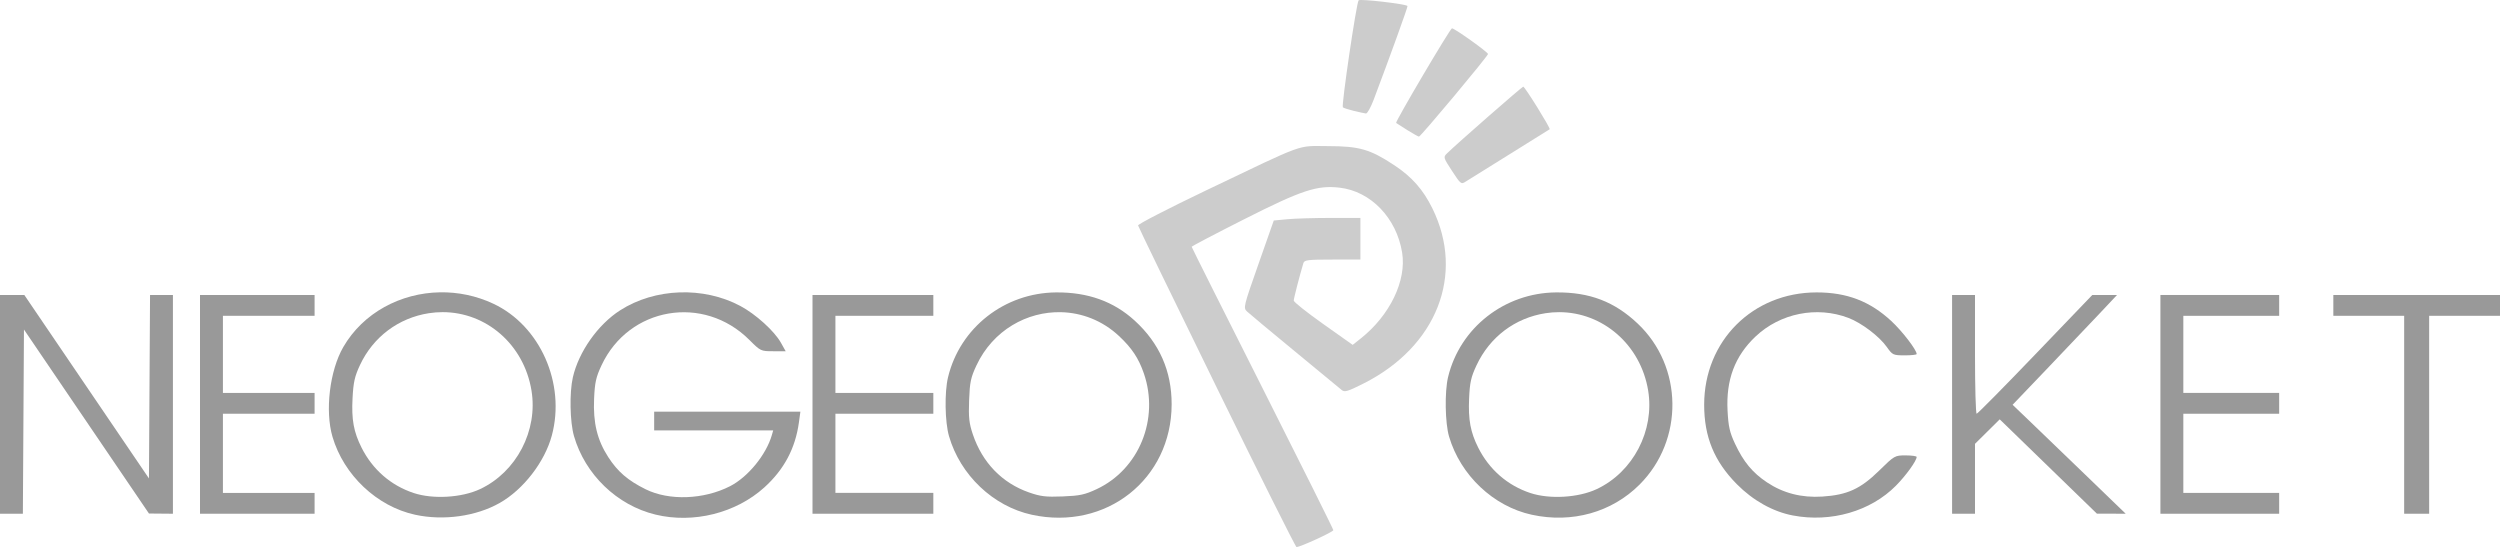 <?xml version="1.0" encoding="UTF-8" standalone="no"?>
<!-- Created with Inkscape (http://www.inkscape.org/) -->

<svg
   version="1.1"
   id="svg1594"
   width="480"
   height="105.034"
   viewBox="0 0 480 105.034"
   xmlns="http://www.w3.org/2000/svg"
   xmlns:svg="http://www.w3.org/2000/svg">
  <defs
     id="defs1598" />
  <g
     id="g3919"
     style="display:inline"
     transform="matrix(0.4,0,0,0.4,0,-0.563)">
    <g
       id="g4814"
       style="fill:#cccccc;fill-opacity:1;stroke:none">
      <path
         style="display:inline;fill:#cccccc;fill-opacity:1;stroke:none"
         d="m 649.827,54.631 c -2.57,-0.622 -4.934,-1.395 -5.252,-1.716 -0.774,-0.783 6.501,-50.155 7.567,-51.353 0.709,-0.796 22.473,1.72 23.467,2.714 0.257,0.257 -8.21,23.712 -16.236,44.975 -1.401,3.712 -3.071,6.697 -3.71,6.631 -0.639,-0.065 -3.265,-0.628 -5.836,-1.25 z"
         id="path4415" />
      <path
         style="display:inline;fill:#cccccc;fill-opacity:1;stroke:none"
         d="m 675.5,63.854 c -2.75,-1.709 -5.163,-3.252 -5.363,-3.427 C 669.583,59.939 696.102,15 696.944,15 c 1.269,0 17.328,11.455 17.293,12.335 C 714.196,28.388 681.919,67.007 681.102,66.981 680.771,66.971 678.25,65.563 675.5,63.854 Z"
         id="path4413" />
      <path
         style="display:inline;fill:#cccccc;fill-opacity:1;stroke:none"
         d="m 696.976,83.463 c -4.218,-6.475 -4.26,-6.623 -2.385,-8.46 4.818,-4.719 35.981,-31.992 36.562,-31.998 0.772,-0.007 13.192,20.001 12.69,20.444 -0.189,0.167 -8.859,5.575 -19.268,12.018 -10.409,6.443 -19.91,12.361 -21.115,13.15 -2.096,1.373 -2.377,1.15 -6.484,-5.155 z"
         id="path4411" />
      <path
         style="display:inline;fill:#cccccc;fill-opacity:1;stroke:none"
         d="m 584,187.368 c -20.625,-42.139 -37.601,-77.123 -37.725,-77.742 -0.124,-0.619 14.726,-8.268 33,-16.998 48.254,-23.052 42.924,-21.121 58.225,-21.087 15.012,0.034 20.112,1.504 31.708,9.14 8.45,5.564 13.903,11.734 18.339,20.749 15.654,31.815 2.108,66.321 -32.986,84.028 -7.606,3.837 -9.172,4.312 -10.5,3.183 -0.858,-0.73 -11.011,-9.105 -22.561,-18.611 -11.55,-9.506 -21.858,-18.096 -22.906,-19.09 -1.868,-1.77 -1.758,-2.226 5.457,-22.747 l 7.363,-20.941 6.543,-0.618 c 3.599,-0.34 12.955,-0.621 20.793,-0.625 L 653,106 v 10 10 h -13.433 c -11.926,0 -13.491,0.196 -13.957,1.75 C 623.754,133.94 621,144.657 621,145.688 c 0,0.676 6.365,5.733 14.144,11.24 l 14.144,10.012 3.843,-3.043 C 667.159,152.786 675.212,136.09 673.024,122.65 670.317,106.015 657.982,93.211 643,91.484 632.196,90.239 624.871,92.663 597.25,106.621 583.362,113.639 572,119.595 572,119.857 c 0,0.262 15.3,30.78 34,67.818 18.7,37.038 34,67.735 34,68.215 0,0.824 -15.91,8.118 -17.673,8.102 C 621.872,263.988 604.625,229.507 584,187.368 Z"
         id="path3917" />
    </g>
    <g
       id="g463"
       style="display:inline;stroke:none;fill:#999999;fill-opacity:1">
      <path
         id="path4393"
         style="display:inline;fill:#999999;fill-opacity:1;stroke:none"
         d="m 746.959,141.764 c -24.764,0.194 -46.174,16.955 -51.875,40.609 -1.704,7.072 -1.453,22.105 0.479,28.627 5.502,18.578 21.294,33.486 39.713,37.488 C 754.577,252.682 773.664,247.336 787,234 c 21.368,-21.368 20.95,-56.656 -0.918,-77.285 -11.181,-10.547 -23.039,-15.077 -39.123,-14.951 z m 1.449,9.482 c 20.843,0.015 39.06,15.537 42.699,37.572 3.183,19.272 -7.206,39.187 -24.721,47.383 -8.805,4.12 -22.529,4.926 -31.789,1.869 -10.977,-3.624 -19.774,-11.278 -25.055,-21.801 -3.71,-7.394 -4.821,-13.37 -4.375,-23.521 0.342,-7.78 0.908,-10.32 3.57,-16.006 6.36,-13.582 18.48,-22.726 33.131,-24.994 2.199,-0.34 4.383,-0.503 6.539,-0.502 z" />
      <path
         id="path4389"
         style="display:inline;fill:#999999;fill-opacity:1;stroke:none"
         d="m 506.959,141.764 c -24.812,0.195 -46.169,16.947 -51.902,40.713 -1.736,7.195 -1.502,21.47 0.461,28.271 5.394,18.689 21.22,33.712 39.758,37.74 35.631,7.742 67.056,-17.068 67.113,-52.988 0.025,-16.019 -5.876,-29.379 -17.766,-40.223 -10.088,-9.201 -22.441,-13.633 -37.664,-13.514 z m 2.451,9.498 c 9.835,0.259 19.675,3.939 27.693,11.418 6.147,5.733 9.446,10.696 11.953,17.982 7.53,21.887 -2.318,46.015 -22.67,55.539 -5.682,2.659 -8.077,3.173 -16.275,3.496 -8.124,0.321 -10.636,0.02 -16.232,-1.941 -12.897,-4.521 -22.332,-14.274 -26.902,-27.811 -1.807,-5.353 -2.113,-8.141 -1.801,-16.445 0.327,-8.698 0.791,-10.879 3.553,-16.758 7.911,-16.84 24.29,-25.913 40.682,-25.48 z" />
      <path
         id="path4383"
         style="display:inline;fill:#999999;fill-opacity:1;stroke:none"
         d="m 211.227,141.719 c -18.9,0.308 -36.93,9.807 -46.459,26.295 -6.509,11.263 -8.831,30.596 -5.172,43.055 5.404,18.399 21.351,33.437 39.68,37.42 13.592,2.953 29.223,0.774 40.578,-5.658 11.361,-6.435 21.609,-19.692 25.018,-32.357 6.714,-24.95 -5.602,-52.731 -28.049,-63.27 -8.233,-3.865 -17.005,-5.624 -25.596,-5.484 z m 1.209,9.52 c 20.91,-0.012 39.016,15.447 42.676,37.607 3.178,19.244 -7.222,39.163 -24.725,47.354 -8.805,4.12 -22.529,4.928 -31.789,1.871 -10.977,-3.624 -19.774,-11.278 -25.055,-21.801 -3.785,-7.542 -4.858,-13.442 -4.32,-23.719 0.403,-7.71 1.026,-10.485 3.584,-15.951 6.285,-13.431 18.475,-22.594 33.062,-24.852 2.21,-0.342 4.403,-0.508 6.566,-0.51 z" />
      <path
         style="display:inline;fill:#999999;fill-opacity:1;stroke:none"
         d="M 1154,200.5 V 153 h -17 -17 v -5 -5 h 40 40 v 5 5 h -17 -17 v 47.5 47.5 h -6 -6 z"
         id="path4409" />
      <path
         style="display:inline;fill:#999999;fill-opacity:1;stroke:none"
         d="M 1037,195.5 V 143 h 28.5 28.5 v 5 5 h -23 -23 v 18.5 18.5 h 23 23 v 5 5 h -23 -23 v 19 19 h 23 23 v 5 5 h -28.5 -28.5 z"
         id="path4407" />
      <path
         style="display:inline;fill:#999999;fill-opacity:1;stroke:none"
         d="M 937,195.5 V 143 h 5.5 5.5 v 28.5 c 0,15.675 0.358,28.5 0.796,28.5 0.438,0 13.106,-12.825 28.151,-28.5 l 27.355,-28.5 h 5.934 5.934 l -8.835,9.387 c -4.86,5.163 -16.138,17.022 -25.062,26.354 l -16.227,16.967 7.727,7.396 c 4.25,4.068 16.465,15.834 27.145,26.146 L 1020.336,248 l -6.918,-0.024 -6.918,-0.024 -23.314,-22.631 -23.314,-22.631 -5.936,5.874 L 948,214.437 v 16.781 16.781 h -5.5 -5.5 v -52.5 z"
         id="path4405" />
      <path
         style="display:inline;fill:#999999;fill-opacity:1;stroke:none"
         d="M 390,195.5 V 143 h 29 29 v 5 5 H 424.5 401 v 18.5 18.5 h 23.5 23.5 v 5 5 H 424.5 401 v 19 19 h 23.5 23.5 v 5 5 h -29 -29 z"
         id="path4403" />
      <path
         style="display:inline;fill:#999999;fill-opacity:1;stroke:none"
         d="M 96,195.5 V 143 h 27.5 27.5 v 5 5 h -22 -22 v 18.5 18.5 h 22 22 v 5 5 h -22 -22 v 19 19 h 22 22 v 5 5 H 123.5 96 Z"
         id="path4401" />
      <path
         style="display:inline;fill:#999999;fill-opacity:1;stroke:none"
         d="M 0,195.5 V 143 H 5.838 11.676 L 41.588,187.029 71.5,231.059 71.76,187.029 72.021,143 H 77.51 83 v 52.5 52.5 l -5.75,-0.05 -5.75,-0.05 -30,-44.158 -30,-44.158 -0.26,44.209 L 10.979,248 H 5.49 0 Z"
         id="path4399" />
      <path
         style="display:inline;fill:#999999;fill-opacity:1;stroke:none"
         d="m 860.568,248.835 c -9.568,-1.827 -19.157,-7.19 -26.929,-15.061 C 822.808,222.805 818,211.095 818,195.684 c 0,-30.638 23.318,-53.922 54,-53.922 14.523,0 25.559,4.232 35.828,13.739 5.225,4.837 12.172,13.876 12.172,15.837 0,0.364 -2.587,0.653 -5.75,0.641 -5.564,-0.021 -5.842,-0.151 -8.591,-4.036 -3.619,-5.114 -12.123,-11.551 -18.424,-13.945 -15.187,-5.77 -32.744,-2.25 -44.573,8.938 -9.924,9.386 -14.212,20.764 -13.433,35.647 0.395,7.558 1.032,10.378 3.566,15.793 4.062,8.68 8.387,13.913 15.335,18.552 7.792,5.204 16.608,7.473 26.56,6.837 11.974,-0.765 18.333,-3.663 27.267,-12.425 7.39,-7.248 7.55,-7.34 12.764,-7.34 2.904,0 5.277,0.338 5.275,0.75 -0.013,1.834 -5.122,8.919 -9.949,13.795 -12.156,12.281 -31.196,17.78 -49.477,14.289 z"
         id="path4397" />
      <path
         style="display:inline;fill:#999999;fill-opacity:1;stroke:none"
         d="m 314.645,248.416 c -18.483,-4.474 -33.808,-19.237 -39.137,-37.701 -1.946,-6.743 -2.217,-20.863 -0.539,-28.184 2.812,-12.277 12.036,-25.35 22.704,-32.181 16.698,-10.692 39.941,-11.533 57.676,-2.086 7.382,3.932 16.33,12.029 19.466,17.614 L 377.128,170 h -5.999 c -5.925,0 -6.065,-0.066 -11.403,-5.404 -22.008,-22.008 -57.869,-15.872 -70.988,12.146 -2.67,5.703 -3.229,8.218 -3.575,16.101 -0.507,11.537 1.497,19.775 6.808,27.992 4.515,6.986 9.426,11.21 17.927,15.418 11.265,5.577 27.885,4.98 40.498,-1.455 8.608,-4.391 17.372,-15.1 20.091,-24.548 L 371.135,208 H 342.567 314 v -4.5 -4.5 h 35.094 35.094 l -0.714,5.194 c -1.71,12.436 -7.121,22.605 -16.582,31.167 -13.651,12.354 -34.069,17.456 -52.246,13.056 z"
         id="path4387" />
    </g>
  </g>
</svg>

